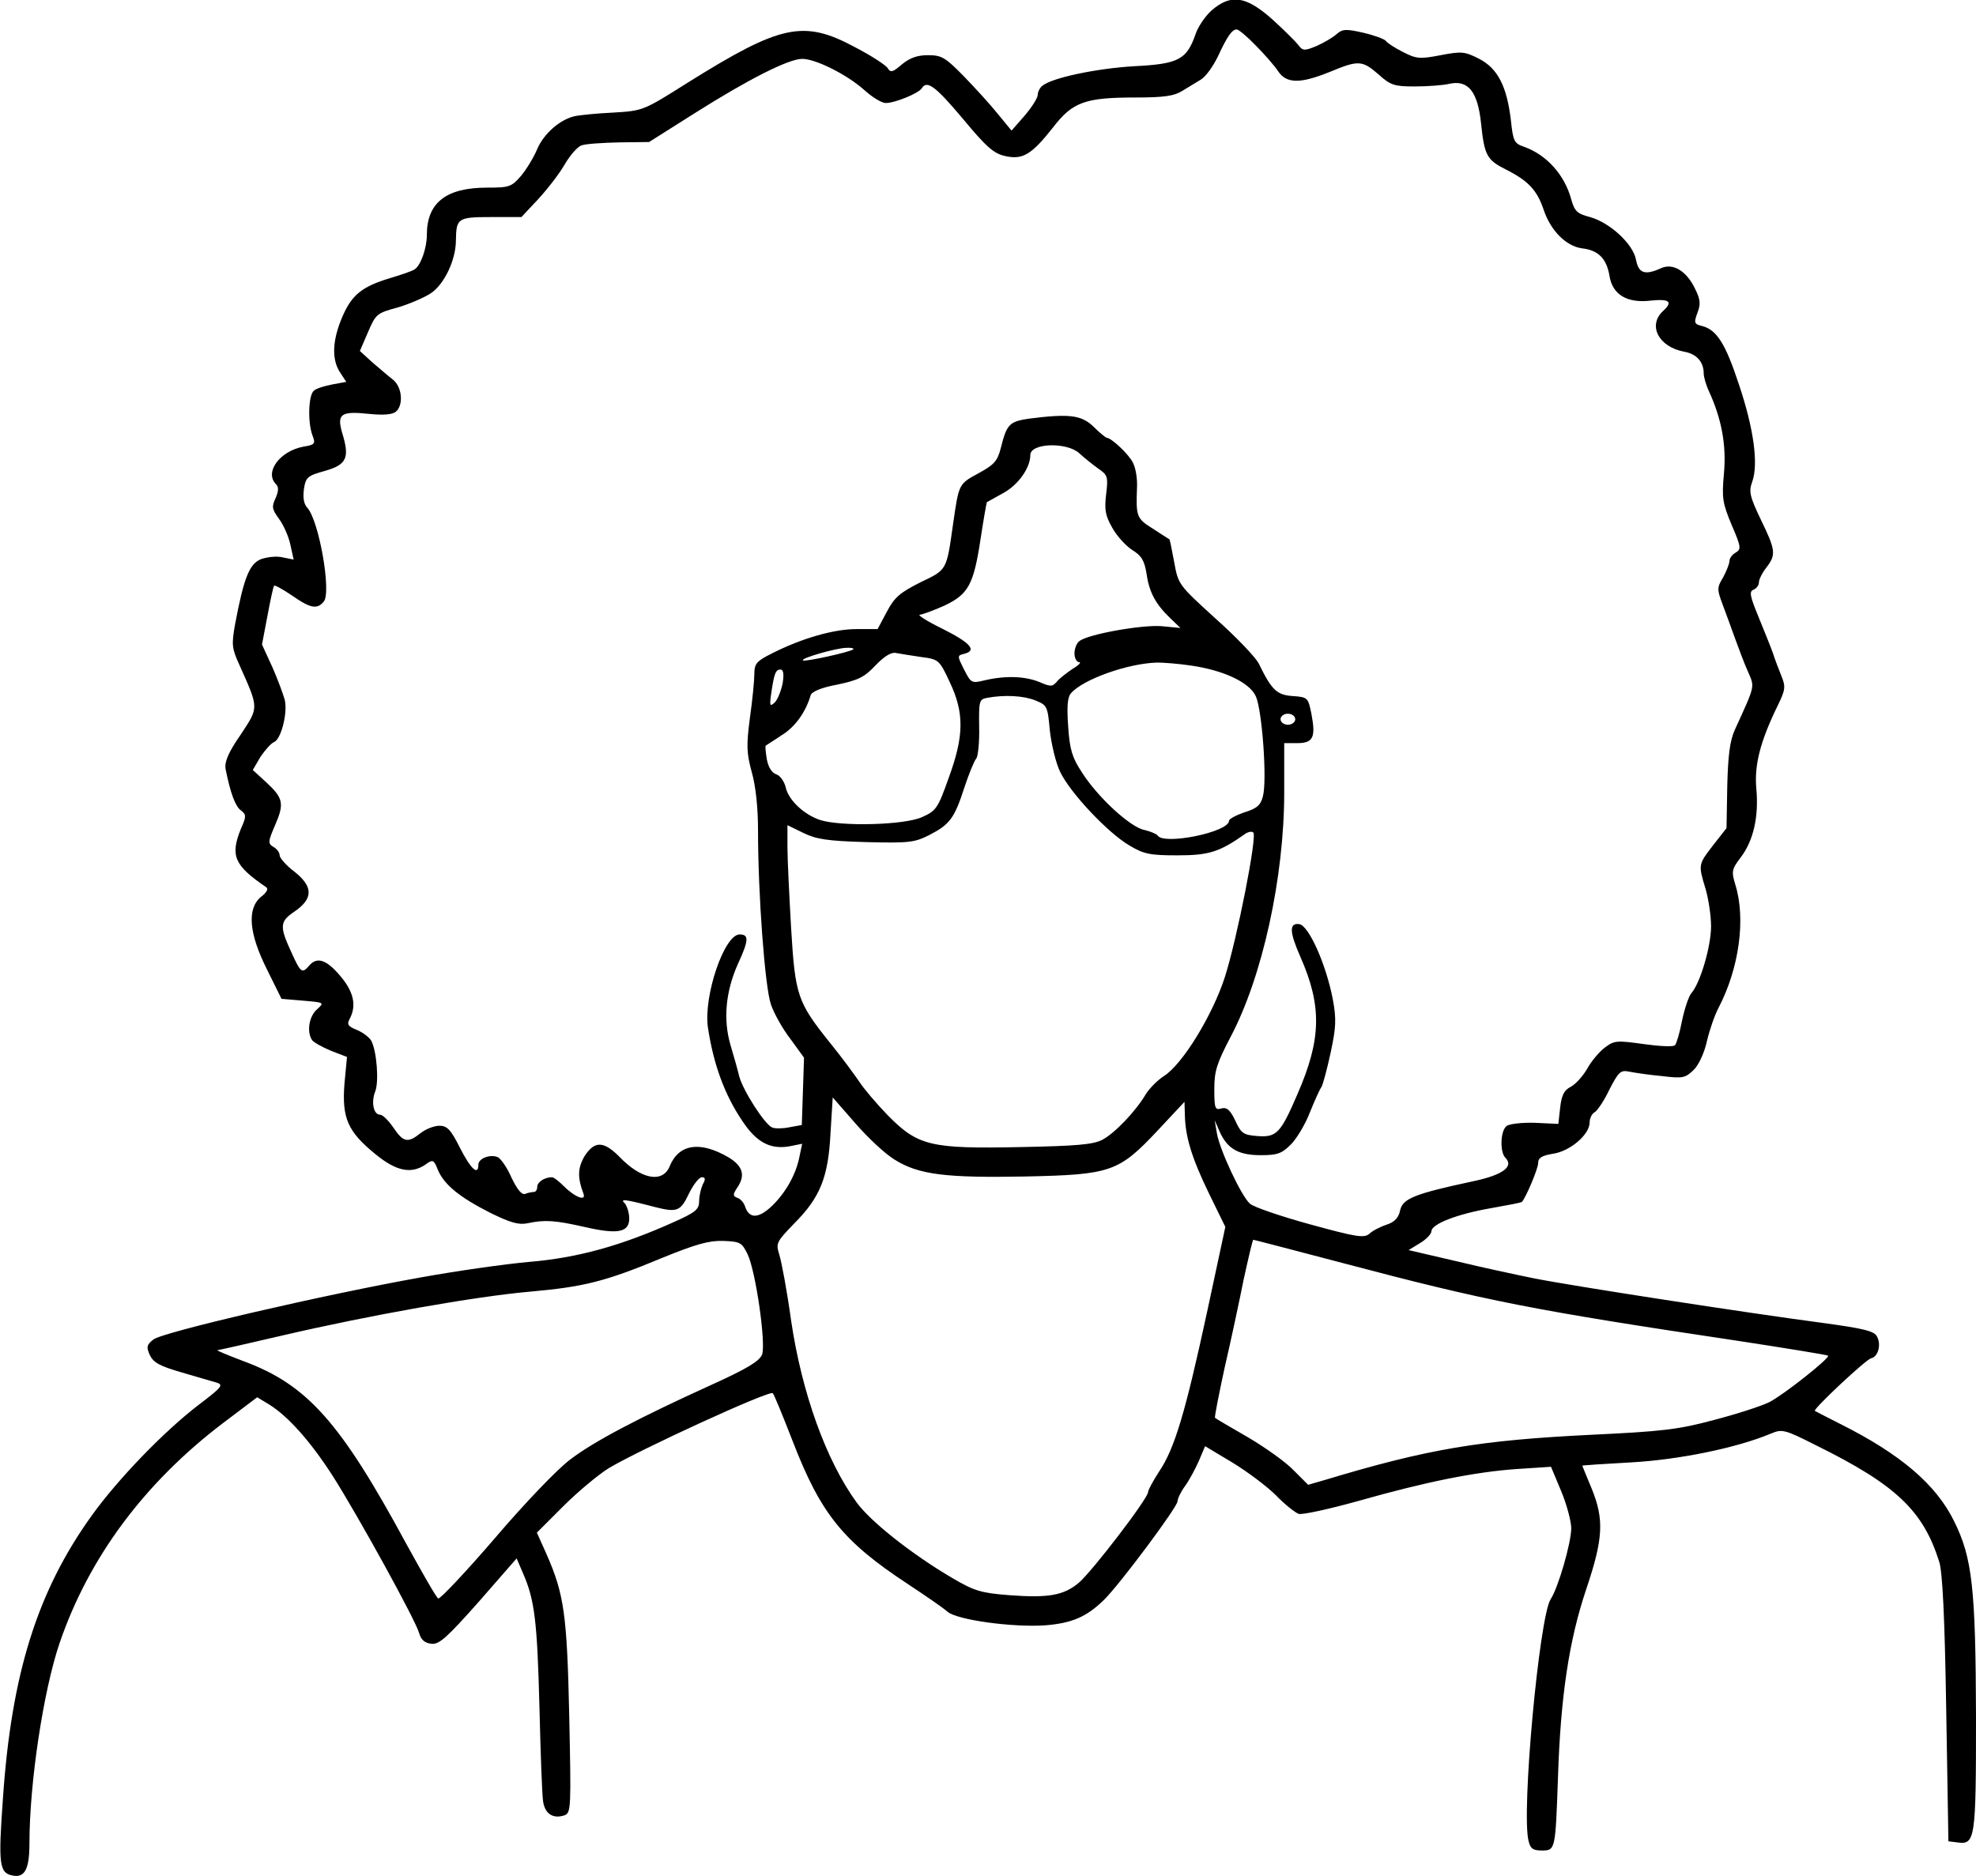 <svg version="1.0" xmlns="http://www.w3.org/2000/svg"
    viewBox="0 0 537 510"
    preserveAspectRatio="xMidYMid meet">
<g transform="translate(0,510) scale(0.1,-0.1)"
stroke="none">
<path d="M3293 5072 c-17 -15 -37 -44 -44 -65 -24 -69 -46 -81 -167 -87 -101
-6 -222 -31 -249 -53 -7 -5 -13 -17 -13 -26 -1 -9 -17 -34 -36 -56 l-35 -40
-37 45 c-20 25 -62 71 -93 103 -50 51 -60 57 -97 57 -29 0 -49 -7 -71 -25 -24
-21 -31 -23 -38 -11 -4 8 -44 34 -88 57 -141 76 -202 63 -455 -95 -122 -77
-122 -77 -203 -82 -45 -2 -93 -7 -106 -10 -39 -9 -83 -47 -101 -89 -9 -22 -29
-55 -44 -73 -26 -30 -32 -32 -92 -32 -112 0 -164 -41 -164 -129 0 -36 -17 -83
-33 -93 -7 -5 -37 -15 -67 -24 -76 -23 -104 -45 -130 -106 -27 -63 -29 -115
-6 -150 l17 -26 -38 -7 c-21 -4 -44 -11 -50 -17 -15 -12 -17 -86 -4 -121 9
-23 7 -26 -24 -31 -65 -12 -107 -70 -75 -102 8 -8 7 -19 -1 -38 -11 -23 -10
-30 9 -56 12 -16 26 -47 31 -70 l9 -41 -30 6 c-16 4 -42 1 -59 -5 -31 -13 -46
-49 -70 -176 -10 -56 -9 -66 11 -110 54 -121 54 -115 4 -191 -34 -49 -44 -74
-41 -93 13 -66 27 -103 42 -113 14 -11 15 -16 0 -49 -30 -74 -19 -100 69 -160
6 -4 0 -15 -15 -26 -38 -32 -33 -99 17 -198 l39 -79 59 -5 c58 -5 58 -5 37
-24 -21 -19 -28 -60 -13 -83 4 -6 27 -19 51 -29 l44 -17 -7 -74 c-7 -92 9
-129 84 -190 57 -47 98 -55 137 -28 19 14 22 13 33 -15 17 -40 58 -74 143
-117 55 -27 77 -33 101 -28 47 10 74 8 154 -10 91 -21 122 -15 122 23 0 15 -6
34 -12 41 -14 13 -2 12 82 -10 60 -15 69 -12 92 36 12 25 28 45 35 45 10 0 11
-5 3 -19 -5 -11 -10 -31 -10 -46 0 -22 -9 -30 -67 -56 -144 -65 -263 -98 -394
-109 -68 -6 -200 -25 -294 -42 -259 -46 -704 -149 -728 -169 -18 -14 -20 -20
-10 -42 10 -21 27 -30 85 -47 40 -12 83 -24 96 -28 20 -6 16 -12 -46 -59 -96
-73 -222 -204 -293 -303 -148 -206 -218 -431 -241 -768 -13 -180 -10 -203 26
-210 33 -7 46 17 46 87 0 165 38 416 82 545 79 231 229 434 443 597 l94 71 33
-20 c51 -32 111 -99 171 -192 69 -108 227 -395 236 -429 5 -18 15 -27 33 -29
21 -3 42 16 129 114 l103 118 18 -42 c31 -71 38 -130 44 -362 3 -124 7 -239
10 -257 5 -34 28 -48 59 -37 17 7 17 24 12 268 -6 278 -14 333 -62 442 l-26
58 71 71 c39 39 95 86 124 104 85 51 438 213 446 204 4 -4 28 -63 54 -130 77
-199 137 -273 315 -390 47 -31 95 -64 106 -74 25 -22 175 -43 265 -37 74 6
113 23 161 70 45 45 199 252 199 267 0 7 9 26 20 41 11 15 28 46 38 69 l17 40
75 -45 c41 -25 94 -65 118 -89 23 -24 51 -46 61 -50 10 -3 83 13 162 35 187
53 318 79 432 87 l92 6 28 -67 c15 -36 27 -82 27 -100 0 -39 -35 -161 -56
-193 -31 -49 -80 -579 -60 -657 5 -21 12 -26 36 -26 37 0 37 1 44 200 7 218
30 372 77 511 46 137 49 189 14 274 -14 33 -25 61 -25 61 0 1 60 5 133 9 128
7 286 39 379 78 31 13 37 12 122 -31 219 -108 292 -178 336 -317 9 -28 15
-151 19 -400 l6 -360 24 -3 c49 -7 51 7 51 342 -1 348 -10 431 -59 530 -49
101 -147 184 -311 266 -36 18 -66 34 -68 35 -5 5 139 140 153 143 19 4 28 37
16 59 -7 15 -37 22 -147 37 -191 25 -692 102 -789 122 -44 9 -138 29 -208 46
l-129 30 31 19 c17 10 31 25 31 32 0 20 70 47 162 63 45 8 82 15 84 17 12 14
44 91 44 105 0 15 10 21 41 26 46 7 99 52 99 85 0 11 6 24 14 28 7 4 26 32 40
62 25 48 30 53 54 48 15 -3 55 -9 89 -12 57 -7 63 -5 86 17 14 14 29 47 36 79
7 30 21 70 31 89 56 107 75 242 46 335 -11 37 -10 42 15 75 34 45 49 110 42
186 -6 65 11 130 59 228 20 41 21 50 9 79 -7 17 -18 46 -23 62 -6 17 -24 61
-39 98 -23 56 -26 69 -14 74 8 3 15 12 15 20 0 8 9 26 20 40 27 35 26 47 -15
131 -30 63 -33 76 -23 103 17 48 4 144 -36 263 -37 113 -61 150 -101 160 -21
5 -22 9 -12 36 9 23 8 36 -6 64 -23 49 -60 72 -93 57 -44 -20 -61 -14 -68 23
-8 43 -71 101 -125 116 -35 9 -42 16 -51 48 -18 67 -67 121 -128 143 -27 9
-30 15 -36 72 -11 93 -36 141 -86 167 -39 20 -48 21 -105 10 -57 -11 -66 -10
-103 9 -22 11 -43 25 -46 30 -4 5 -31 15 -61 22 -48 11 -57 10 -73 -4 -10 -9
-34 -23 -54 -32 -34 -14 -38 -13 -50 3 -7 9 -39 41 -71 70 -71 63 -112 69
-164 24z m119 -95 c24 -24 51 -55 61 -70 23 -35 61 -35 142 -2 77 32 87 31
131 -7 33 -30 44 -33 98 -33 34 0 76 3 94 7 52 12 78 -21 87 -108 9 -87 16
-99 68 -125 61 -31 84 -56 102 -109 19 -57 61 -99 104 -105 45 -5 67 -28 75
-75 8 -51 48 -75 113 -67 50 5 60 -3 33 -28 -43 -39 -13 -98 57 -111 34 -6 53
-28 53 -59 0 -9 6 -31 14 -48 35 -76 48 -148 41 -224 -6 -67 -4 -80 21 -140
26 -60 26 -66 11 -75 -9 -5 -17 -15 -17 -23 0 -7 -8 -27 -17 -44 -17 -28 -17
-33 -2 -73 9 -24 24 -65 34 -93 10 -27 25 -68 35 -90 19 -44 21 -35 -36 -160
-13 -30 -18 -69 -20 -153 l-2 -113 -36 -46 c-41 -53 -41 -53 -21 -119 8 -27
15 -73 15 -102 0 -54 -29 -153 -53 -181 -8 -9 -19 -43 -26 -76 -6 -32 -15 -62
-19 -66 -4 -5 -42 -3 -85 3 -72 10 -80 10 -105 -9 -15 -11 -37 -37 -48 -57
-12 -21 -32 -43 -45 -50 -18 -9 -25 -22 -29 -56 l-5 -45 -64 3 c-36 1 -70 -3
-77 -9 -17 -14 -18 -71 -3 -86 24 -24 -7 -47 -88 -64 -159 -34 -191 -47 -198
-79 -4 -20 -15 -32 -37 -39 -18 -6 -39 -17 -47 -25 -14 -12 -37 -8 -161 26
-80 22 -153 47 -163 56 -24 21 -83 148 -90 192 l-6 35 14 -32 c21 -46 51 -63
111 -63 45 0 57 4 82 29 16 16 40 56 52 88 13 32 27 63 31 68 4 6 15 47 25 93
15 70 16 92 6 146 -18 94 -65 200 -91 204 -28 4 -27 -21 3 -89 59 -134 57
-224 -8 -373 -46 -107 -57 -118 -109 -114 -38 3 -44 7 -60 42 -14 29 -23 37
-38 33 -17 -5 -19 0 -19 53 0 49 7 70 44 141 87 164 146 435 146 665 l0 134
35 0 c44 0 51 16 39 79 -9 45 -10 46 -51 49 -43 3 -57 16 -92 88 -9 18 -62 73
-118 123 -100 91 -101 92 -112 153 -6 33 -12 62 -13 62 -2 1 -22 14 -45 29
-45 28 -46 33 -43 114 1 23 -4 52 -11 65 -11 23 -58 67 -71 68 -3 0 -20 14
-36 30 -33 32 -66 36 -176 22 -53 -8 -60 -15 -76 -79 -9 -36 -18 -46 -60 -69
-55 -30 -54 -28 -70 -139 -18 -127 -16 -123 -89 -158 -55 -28 -70 -40 -91 -80
l-25 -47 -58 0 c-61 0 -148 -25 -229 -66 -42 -21 -48 -28 -48 -56 0 -17 -5
-70 -12 -119 -10 -76 -9 -96 5 -148 11 -38 17 -98 17 -158 0 -177 19 -427 35
-473 8 -24 32 -67 53 -94 l37 -51 -3 -92 -3 -91 -33 -6 c-18 -4 -40 -4 -47 -1
-20 7 -80 101 -90 139 -4 17 -15 56 -24 86 -20 69 -13 145 20 219 30 65 31 81
5 81 -42 0 -99 -169 -86 -254 15 -99 45 -181 92 -251 39 -60 77 -80 129 -71
l35 7 -7 -33 c-9 -49 -37 -99 -75 -136 -37 -35 -62 -35 -73 -2 -3 10 -12 21
-21 24 -13 5 -13 9 1 30 21 32 13 57 -25 80 -77 45 -135 37 -160 -24 -19 -47
-78 -36 -137 26 -43 43 -67 43 -94 2 -19 -32 -20 -58 -4 -101 10 -24 -22 -12
-53 19 -13 13 -27 24 -32 24 -20 0 -40 -13 -40 -26 0 -8 -4 -14 -9 -14 -5 0
-16 -2 -23 -5 -10 -4 -22 11 -38 44 -12 28 -30 53 -38 56 -21 8 -52 -4 -52
-21 0 -31 -21 -11 -50 46 -25 50 -35 60 -56 60 -14 0 -37 -9 -51 -20 -35 -28
-47 -25 -74 15 -13 19 -29 35 -36 35 -18 0 -25 34 -13 64 10 27 4 108 -11 137
-5 9 -22 22 -38 29 -25 10 -29 15 -21 30 20 37 11 75 -26 118 -37 44 -63 52
-84 27 -19 -22 -23 -19 -47 34 -34 73 -33 86 7 113 51 35 52 67 1 108 -23 17
-41 38 -41 45 0 8 -8 18 -17 23 -15 9 -15 14 5 60 25 58 22 73 -26 117 l-35
32 21 36 c13 19 29 37 37 40 19 8 37 79 29 114 -4 15 -19 56 -34 90 l-28 61
15 79 c8 43 16 80 18 81 2 2 24 -10 49 -27 50 -35 68 -38 86 -16 21 25 -13
220 -45 255 -10 11 -12 28 -9 51 5 32 10 36 57 49 59 17 68 35 47 103 -15 52
-4 60 73 52 39 -4 63 -2 73 6 21 18 17 67 -8 87 -12 9 -37 31 -56 47 l-34 31
22 51 c21 49 24 52 80 67 31 9 73 27 91 39 36 24 68 90 68 144 1 60 5 63 96
63 l82 0 45 48 c24 26 57 68 72 94 15 26 36 50 47 53 11 4 57 7 102 8 l81 1
125 79 c144 91 254 147 291 147 37 0 122 -43 168 -84 22 -20 48 -36 59 -36 25
0 89 26 98 40 14 23 37 6 111 -82 64 -77 84 -95 115 -102 48 -11 72 3 131 78
53 69 88 81 223 81 78 0 106 4 128 18 15 9 38 23 51 31 13 8 33 36 46 63 25
54 38 73 51 73 5 0 28 -19 51 -43z m-479 -1109 c14 -13 37 -31 52 -42 25 -17
27 -22 21 -70 -5 -42 -2 -58 17 -91 12 -22 37 -49 54 -60 26 -16 33 -29 39
-65 7 -50 25 -83 65 -121 l27 -26 -52 5 c-53 4 -201 -22 -223 -41 -7 -5 -13
-20 -13 -33 0 -13 6 -24 13 -24 6 0 -1 -8 -18 -18 -16 -11 -36 -26 -43 -35
-12 -14 -17 -14 -47 -1 -39 16 -92 18 -148 5 -37 -9 -38 -8 -57 29 -19 38 -19
38 1 43 35 9 16 30 -62 69 -41 20 -67 37 -59 37 8 1 38 12 67 25 65 31 79 57
98 182 8 53 16 98 17 99 2 1 22 12 45 25 40 22 73 68 73 103 0 33 99 36 133 5z
m-614 -533 c-7 -7 -133 -35 -137 -30 -6 6 89 33 117 34 13 1 22 -1 20 -4z
m185 -21 c47 -6 49 -8 77 -68 40 -84 39 -147 -3 -261 -29 -82 -34 -89 -72
-106 -48 -22 -221 -26 -277 -8 -45 15 -87 55 -94 90 -4 15 -15 31 -25 34 -12
4 -22 19 -26 41 -3 19 -5 36 -3 37 2 2 22 14 44 29 36 22 65 63 78 108 3 10
29 21 72 29 57 12 74 20 104 52 24 25 43 37 56 34 11 -2 42 -7 69 -11z m732
-23 c90 -13 160 -46 177 -84 17 -38 31 -229 19 -272 -6 -24 -17 -33 -50 -43
-23 -8 -42 -18 -42 -23 0 -31 -178 -67 -194 -40 -3 4 -19 11 -36 15 -38 7
-128 90 -170 157 -26 39 -33 62 -37 123 -4 55 -2 80 7 91 32 38 155 82 235 84
17 0 57 -3 91 -8z m-1109 -48 c-4 -20 -13 -43 -21 -52 -14 -13 -15 -10 -10 25
8 54 12 64 25 64 8 0 10 -12 6 -37z m687 -47 c32 -13 33 -16 39 -81 4 -37 16
-88 28 -113 28 -58 130 -166 188 -200 40 -24 57 -27 131 -27 85 0 114 9 182
57 9 7 20 9 24 5 11 -10 -44 -288 -77 -392 -33 -103 -115 -238 -166 -270 -17
-11 -39 -33 -49 -49 -27 -46 -84 -106 -118 -124 -25 -13 -68 -17 -223 -20
-244 -5 -278 3 -360 86 -30 31 -66 73 -78 92 -13 19 -48 67 -79 105 -89 111
-95 129 -106 311 -5 88 -10 187 -10 220 l0 61 43 -21 c35 -17 64 -22 171 -25
118 -3 132 -1 173 20 54 28 67 45 94 129 12 36 26 71 32 78 5 6 9 45 8 86 -1
70 0 75 21 79 48 9 100 6 132 -7z m706 -51 c0 -8 -9 -15 -20 -15 -11 0 -20 7
-20 15 0 8 9 15 20 15 11 0 20 -7 20 -15z m-1089 -1197 c65 -41 139 -50 354
-46 235 5 255 12 362 126 l72 77 1 -35 c1 -60 19 -118 65 -213 l45 -92 -50
-233 c-59 -273 -88 -370 -130 -432 -16 -25 -30 -50 -30 -56 0 -17 -153 -217
-189 -247 -41 -34 -83 -41 -189 -33 -77 6 -95 12 -153 46 -111 65 -223 154
-261 206 -83 114 -149 298 -178 494 -11 80 -26 160 -32 179 -10 32 -8 35 40
85 71 71 93 126 99 246 l6 97 62 -71 c34 -39 81 -83 106 -98z m-399 -258 c22
-47 50 -242 39 -272 -7 -18 -42 -39 -137 -82 -198 -90 -320 -154 -384 -203
-33 -24 -125 -120 -205 -214 -80 -93 -150 -167 -154 -164 -5 2 -43 69 -86 147
-180 333 -270 434 -443 498 -42 16 -74 29 -71 30 3 0 83 18 177 40 236 55 524
106 672 119 146 13 204 27 360 92 91 37 126 47 165 46 47 -2 51 -4 67 -37z
m1620 -24 c389 -103 518 -128 1073 -211 131 -20 241 -38 243 -40 6 -6 -119
-105 -159 -126 -22 -11 -90 -33 -152 -49 -96 -26 -142 -31 -332 -40 -304 -15
-443 -38 -725 -123 l-45 -13 -40 40 c-22 23 -79 63 -125 90 -47 27 -86 50 -88
52 -2 1 10 62 26 136 17 73 40 181 52 241 13 59 24 107 26 107 2 0 113 -29
246 -64z"/>
</g>
</svg>
